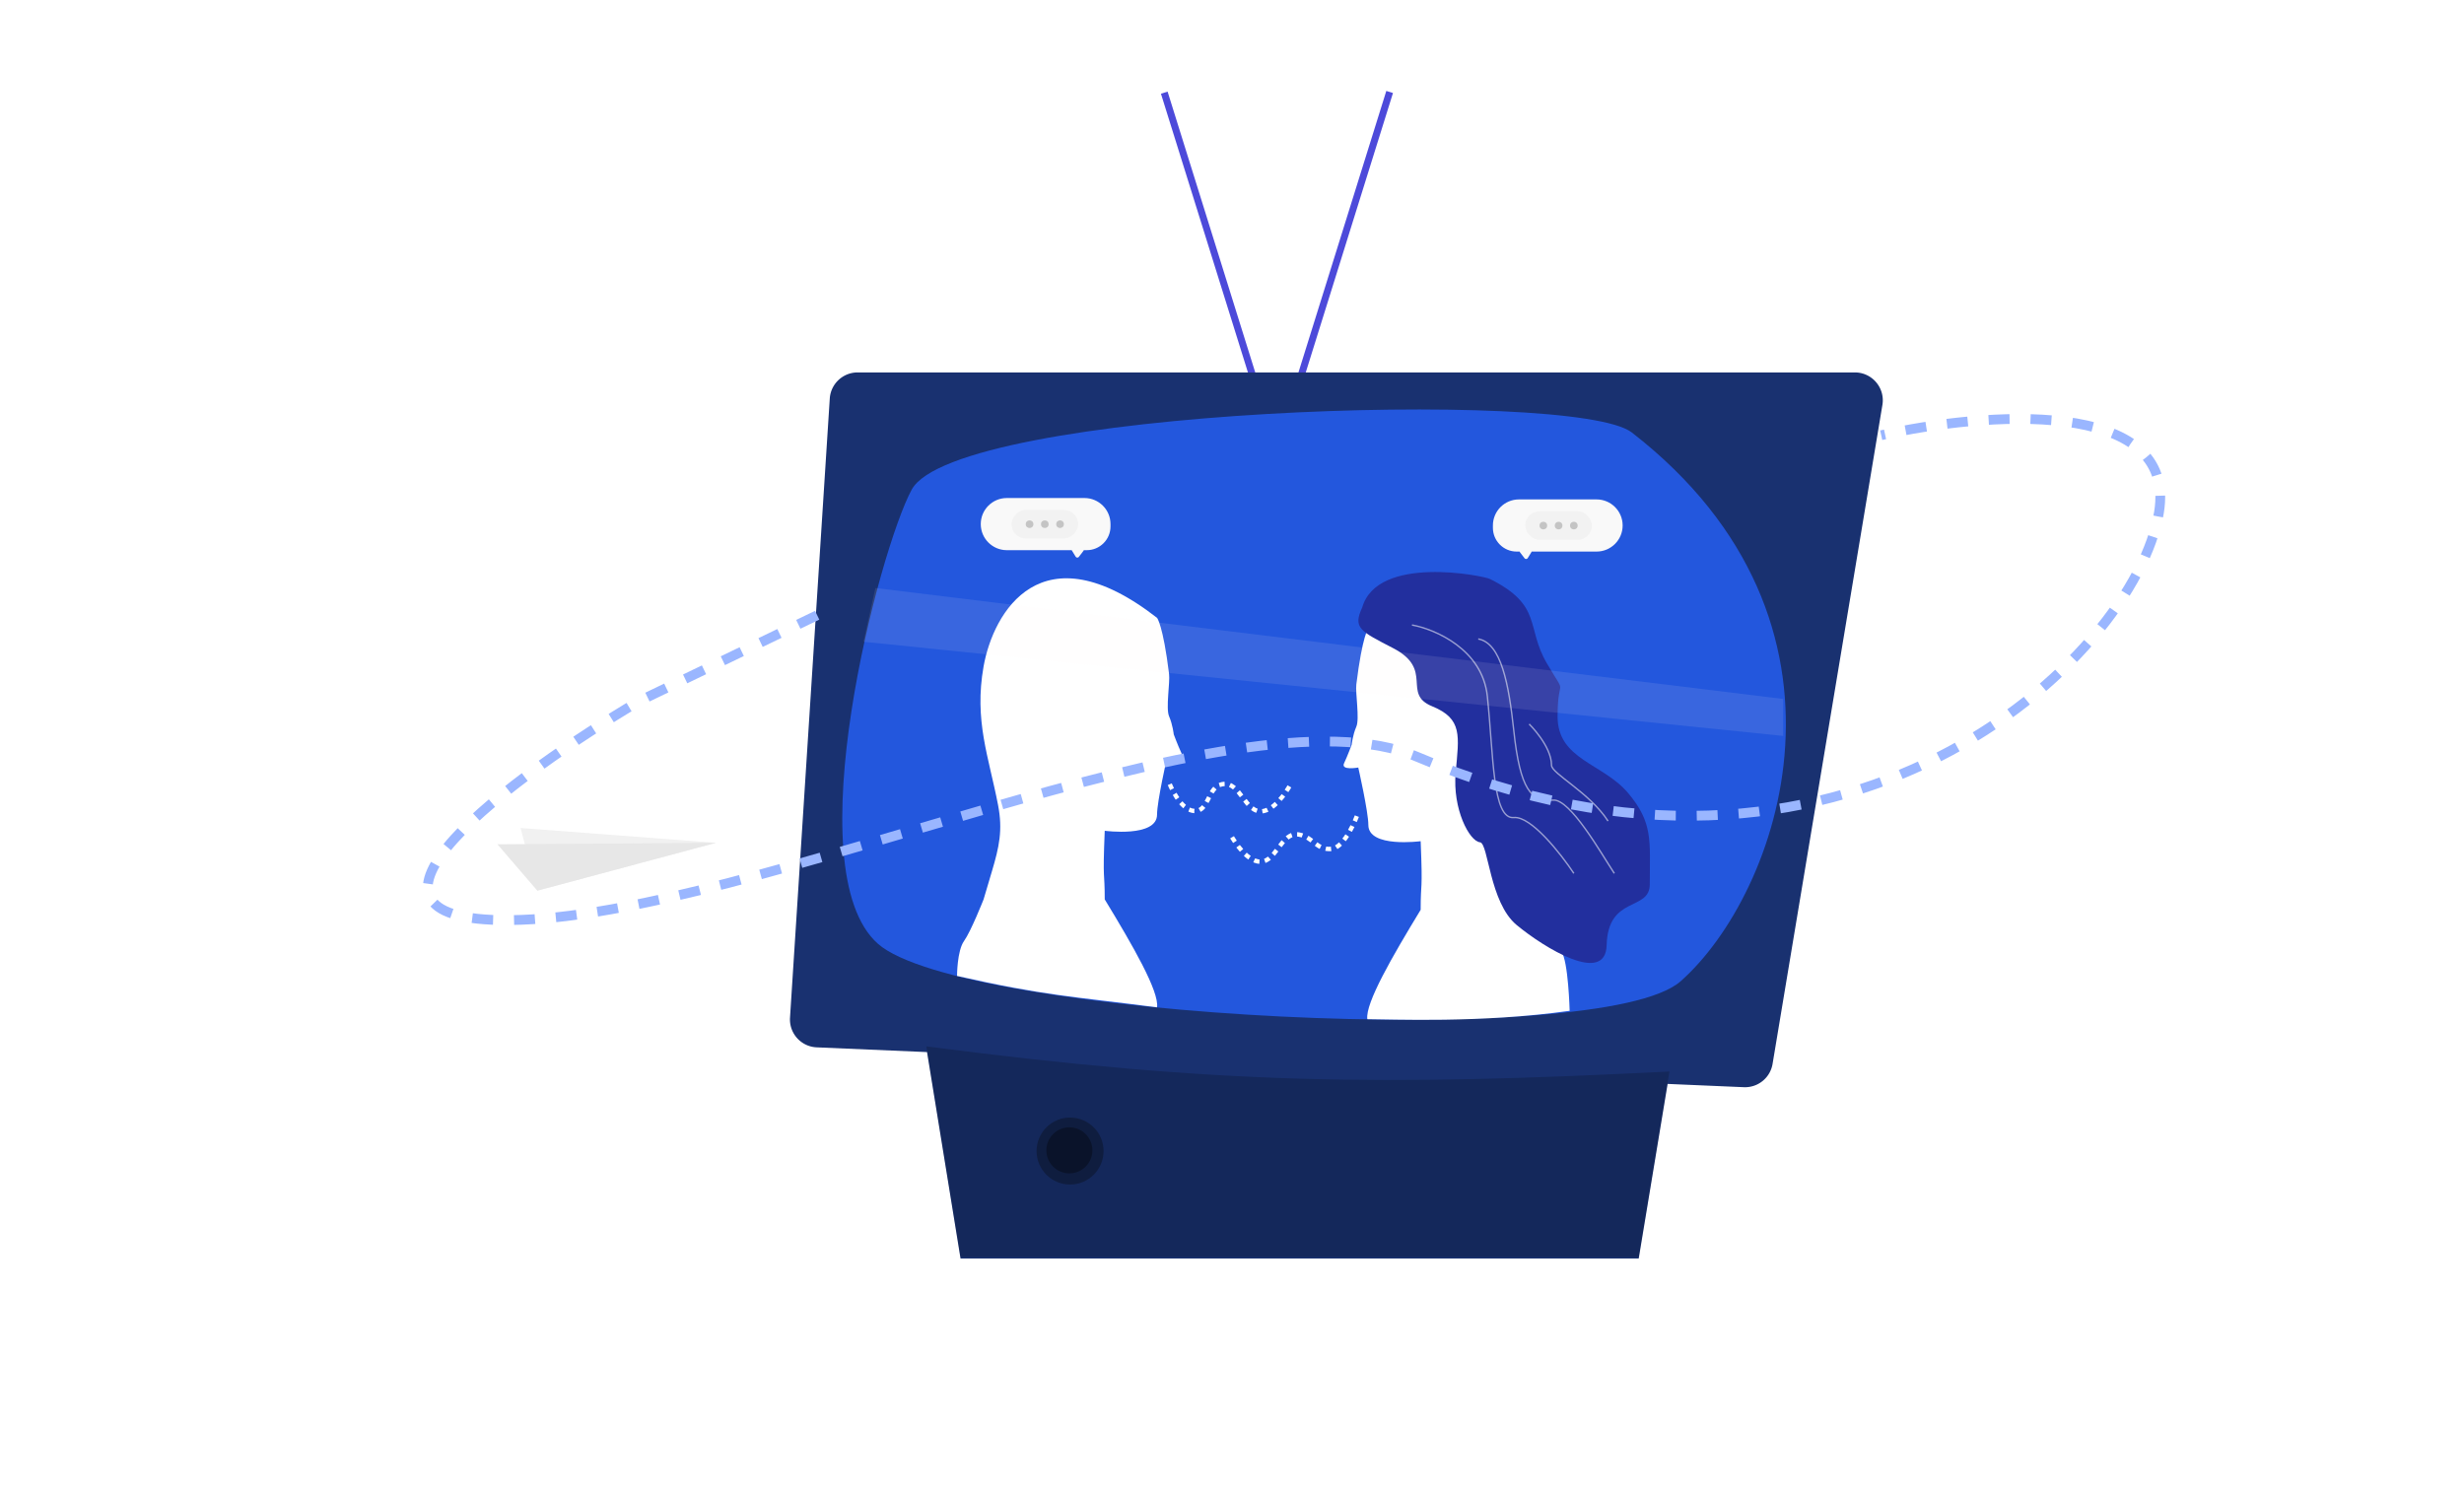 <svg xmlns="http://www.w3.org/2000/svg" width="1152" height="700" fill="none" viewBox="0 0 1152 700">
  <g class="communicate">
    <path fill="#fff" d="M0 0h1152v700H0z"/>
    <g class="Group 15">
      <g class="Group 13">
        <g class="Group 12">
          <path stroke="#4D4ADA" stroke-width="3.262" d="M587.395 181.315l-43.061-137.99" class="Vector 3"/>
          <path stroke="#4D4ADA" stroke-width="3.262" d="M606.641 180.99L649.702 43" class="Vector 3.1"/>
        </g>
        <path fill="#193170" fill-rule="evenodd" d="M400.966 174.139c-6.882 0-12.58 5.345-13.021 12.212l-18.588 289.485c-.468 7.3 5.154 13.559 12.462 13.873l51.601 2.218 15.659 96.507h317.082l13.502-81.624 35.641 1.531a13.047 13.047 0 0013.431-10.891l51.353-308.117c1.326-7.954-4.808-15.194-12.871-15.194H400.966z" class="Union" clip-rule="evenodd"/>
        <path fill="#000" fill-opacity=".19" d="M449.079 587.781l-15.985-98.517c137.242 17.82 213.091 18.539 347.421 11.743l-14.354 86.774H449.079z" class="Vector 3.1_2"/>
        <path fill="#2357DD" d="M426.244 228.943c20.551-37.841 309.829-47.555 336.655-26.75 114.828 89.057 68.884 215.977 22.835 256.629-37.15 32.796-336.125 16.964-375.24-17.512-39.114-34.476.725-184.702 15.75-212.367z" class="Rectangle"/>
        <path fill="#fff" d="M540.959 288.887c-54.11-42.11-76.611-2.602-81.104 22.717-4.493 25.319 2.409 42.155 6.774 64.826 2.261 11.737.532 19.495-2.87 30.954l-3.904 13.147s-5.883 14.907-9.145 19.474c-3.262 4.567-3.262 16.311-3.262 16.311 40.76 9.248 54.018 9.576 93.511 14.68 1.018-7.438-11.232-28.726-24.458-50.465 0-13.892-1.033-7.226 0-32.085 0 0 24.458 3.267 24.458-7.583 0-6.174 4.714-26.857 4.714-26.857s8.322 1.531 6.637-2.006c-1.543-3.242-3.55-8.644-3.55-8.644s-.463-4.476-2.178-8.44c-1.603-3.707.496-15.781 0-19.79-2.845-22.998-5.623-26.239-5.623-26.239z" class="Vector"/>
        <path fill="#fff" d="M639.748 293.759c54.11-42.11 76.611-2.602 81.104 22.717 4.493 25.319-2.409 42.156-6.774 64.827-2.261 11.737-.532 19.495 2.87 30.953l3.904 13.147s5.883 14.908 9.145 19.475c3.262 4.567 3.869 27.749 3.869 27.749-41.43 5.872-83.512 3.914-94.603 3.914-1.018-7.437 11.717-29.399 24.943-51.138 0-13.892 1.032-7.226 0-32.085 0 0-24.458 3.267-24.458-7.583 0-6.174-4.714-26.857-4.714-26.857s-8.322 1.531-6.637-2.006c1.543-3.241 3.55-8.644 3.55-8.644s.463-4.476 2.178-8.44c1.603-3.707-.496-15.781 0-19.789 2.844-22.998 5.623-26.24 5.623-26.24z" class="Vector_2"/>
        <path fill="#222F9E" d="M651.353 303.071c-15.435-8.026-18.935-9.4-14.459-19.072 7.1-24.696 56.541-14.867 59.733-13.274 24.746 12.347 16.709 22.594 26.548 39.359 10.007 17.051 5.044 4.718 5.044 24.938 0 20.219 21.195 21.83 32.926 35.721 11.73 13.891 10.241 22.167 10.187 42.731-.033 12.789-19.559 5.027-20.177 28.488-.494 18.769-29.117 1.294-42.082-9.46-12.713-10.545-13.175-38.303-17.126-38.673-4.939-.463-12.916-15.523-11.372-32.656 1.543-17.132 3.346-25.071-11.009-30.936-14.354-5.865 1.081-17.133-18.213-27.166z" class="Vector 2"/>
        <path stroke="#fff" stroke-opacity=".54" stroke-width=".652" d="M660.141 292.229c10.765 1.958 32.882 11.353 35.231 33.274 2.936 27.402 2.284 57.741 12.396 56.762 8.09-.783 22.074 17.072 28.055 26.097" class="Vector 4"/>
        <path stroke="#fff" stroke-opacity=".54" stroke-width=".652" d="M691.131 298.753c10.765 1.958 14.289 21.139 16.637 43.061 2.936 27.402 8.156 33.274 18.268 32.295 8.091-.783 22.727 25.228 28.708 34.253" class="Vector 4.1"/>
        <path stroke="#fff" stroke-opacity=".54" stroke-width=".652" d="M714.945 338.552s10.439 10.199 10.439 19.247c0 3.915 17.812 12.788 26.424 26.097" class="Vector 5"/>
        <g class="Group 11.2">
          <path fill="#F9F9F9" d="M746.448 257.897h-37.353c-6.138 0-11.113-4.975-11.113-11.113v-1.08c0-6.734 5.459-12.194 12.194-12.194h36.272c6.734 0 12.193 5.46 12.193 12.194 0 6.734-5.459 12.193-12.193 12.193z" class="Vector 4_2"/>
          <g class="Group 10">
            <rect width="31.179" height="13.362" x="713.108" y="239.067" fill="#F2F2F2" class="Rectangle 2" rx="6.681"/>
            <circle cx="721.571" cy="245.748" r="1.782" fill="#C4C4C4" class="Ellipse"/>
            <circle cx="728.698" cy="245.748" r="1.782" fill="#C4C4C4" class="Ellipse_2"/>
            <circle cx="735.824" cy="245.748" r="1.782" fill="#C4C4C4" class="Ellipse_3"/>
          </g>
          <path fill="#F9F9F9" d="M712.754 260.996l-2.058-2.691a.926.926 0 01.736-1.488h3.72a.926.926 0 01.788 1.412l-1.662 2.691a.926.926 0 01-1.524.076z" class="Vector 5_2"/>
        </g>
        <path fill="#FFF7F7" fill-opacity=".1" d="M833.688 326.808L409.281 274.94l-5.546 25.119 429.953 44.039v-17.29z" class="Vector 3_2"/>
        <g class="Group 11.3">
          <path fill="#F9F9F9" d="M470.733 257.245H508.085c6.138 0 11.113-4.975 11.113-11.113v-1.08c0-6.735-5.459-12.194-12.193-12.194h-36.272c-6.735 0-12.194 5.459-12.194 12.194 0 6.734 5.459 12.193 12.194 12.193z" class="Vector 4_3"/>
          <g class="Group 10_2">
            <rect width="31.179" height="13.362" fill="#F2F2F2" class="Rectangle 2_2" rx="6.681" transform="matrix(-1 0 0 1 504.072 238.415)"/>
            <circle r="1.782" fill="#C4C4C4" class="Ellipse_4" transform="matrix(-1 0 0 1 495.609 245.096)"/>
            <circle r="1.782" fill="#C4C4C4" class="Ellipse_5" transform="matrix(-1 0 0 1 488.483 245.096)"/>
            <circle r="1.782" fill="#C4C4C4" class="Ellipse_6" transform="matrix(-1 0 0 1 481.357 245.096)"/>
          </g>
          <path fill="#F9F9F9" d="M504.426 260.344l2.058-2.691a.926.926 0 00-.736-1.488h-3.72a.926.926 0 00-.788 1.413l1.662 2.691a.926.926 0 001.524.075z" class="Vector 5_3"/>
        </g>
        <path stroke="#fff" stroke-dasharray="2.53 2.53" stroke-width="2.036" d="M546.908 366.691s4.822 12.084 11.422 12.502c7.019.445 6.071-11.108 12.965-12.502 8.9-1.799 10.737 14.463 19.602 12.502 6.742-1.491 12.503-12.502 12.503-12.502" class="Vector 2_2"/>
        <path stroke="#fff" stroke-dasharray="2.53 2.53" stroke-width="2.036" d="M634.37 381.613s-5.47 14.914-12.07 15.332c-7.02.445-7.977-5.318-14.871-6.711-8.9-1.799-10.737 14.463-19.602 12.502-6.742-1.491-12.503-12.502-12.503-12.502" class="Vector 2.1"/>
        <circle cx="500.295" cy="538.196" r="15.658" fill="#070707" fill-opacity=".33" class="Ellipse_7"/>
        <circle cx="499.968" cy="537.87" r="10.765" fill="#000" fill-opacity=".33" class="Ellipse_8"/>
      </g>
      <path stroke="#9AB6FF" stroke-dasharray="9.79 9.79" stroke-width="4.567" d="M382.052 287.662l-83.185 40.125c-58.284 34.47-152.017 103.214-60.676 102.431 114.176-.978 339.618-112.394 424.407-76.334 198.666 84.49 335.351-45.997 346.772-114.176 9.13-54.543-82.754-46.866-129.838-36.21" class="Vector_3"/>
      <g class="Group 14">
        <path fill="#F1F1F1" d="M251.208 416.449l-7.852-29.304 91.354 6.93-83.502 22.374z" class="Vector 2_3"/>
        <path fill="#E7E7E7" d="M251.208 416.45l-18.644-21.685 102.146-.689-83.502 22.374z" class="Vector 2.1_2"/>
      </g>
    </g>
  </g>
</svg>
